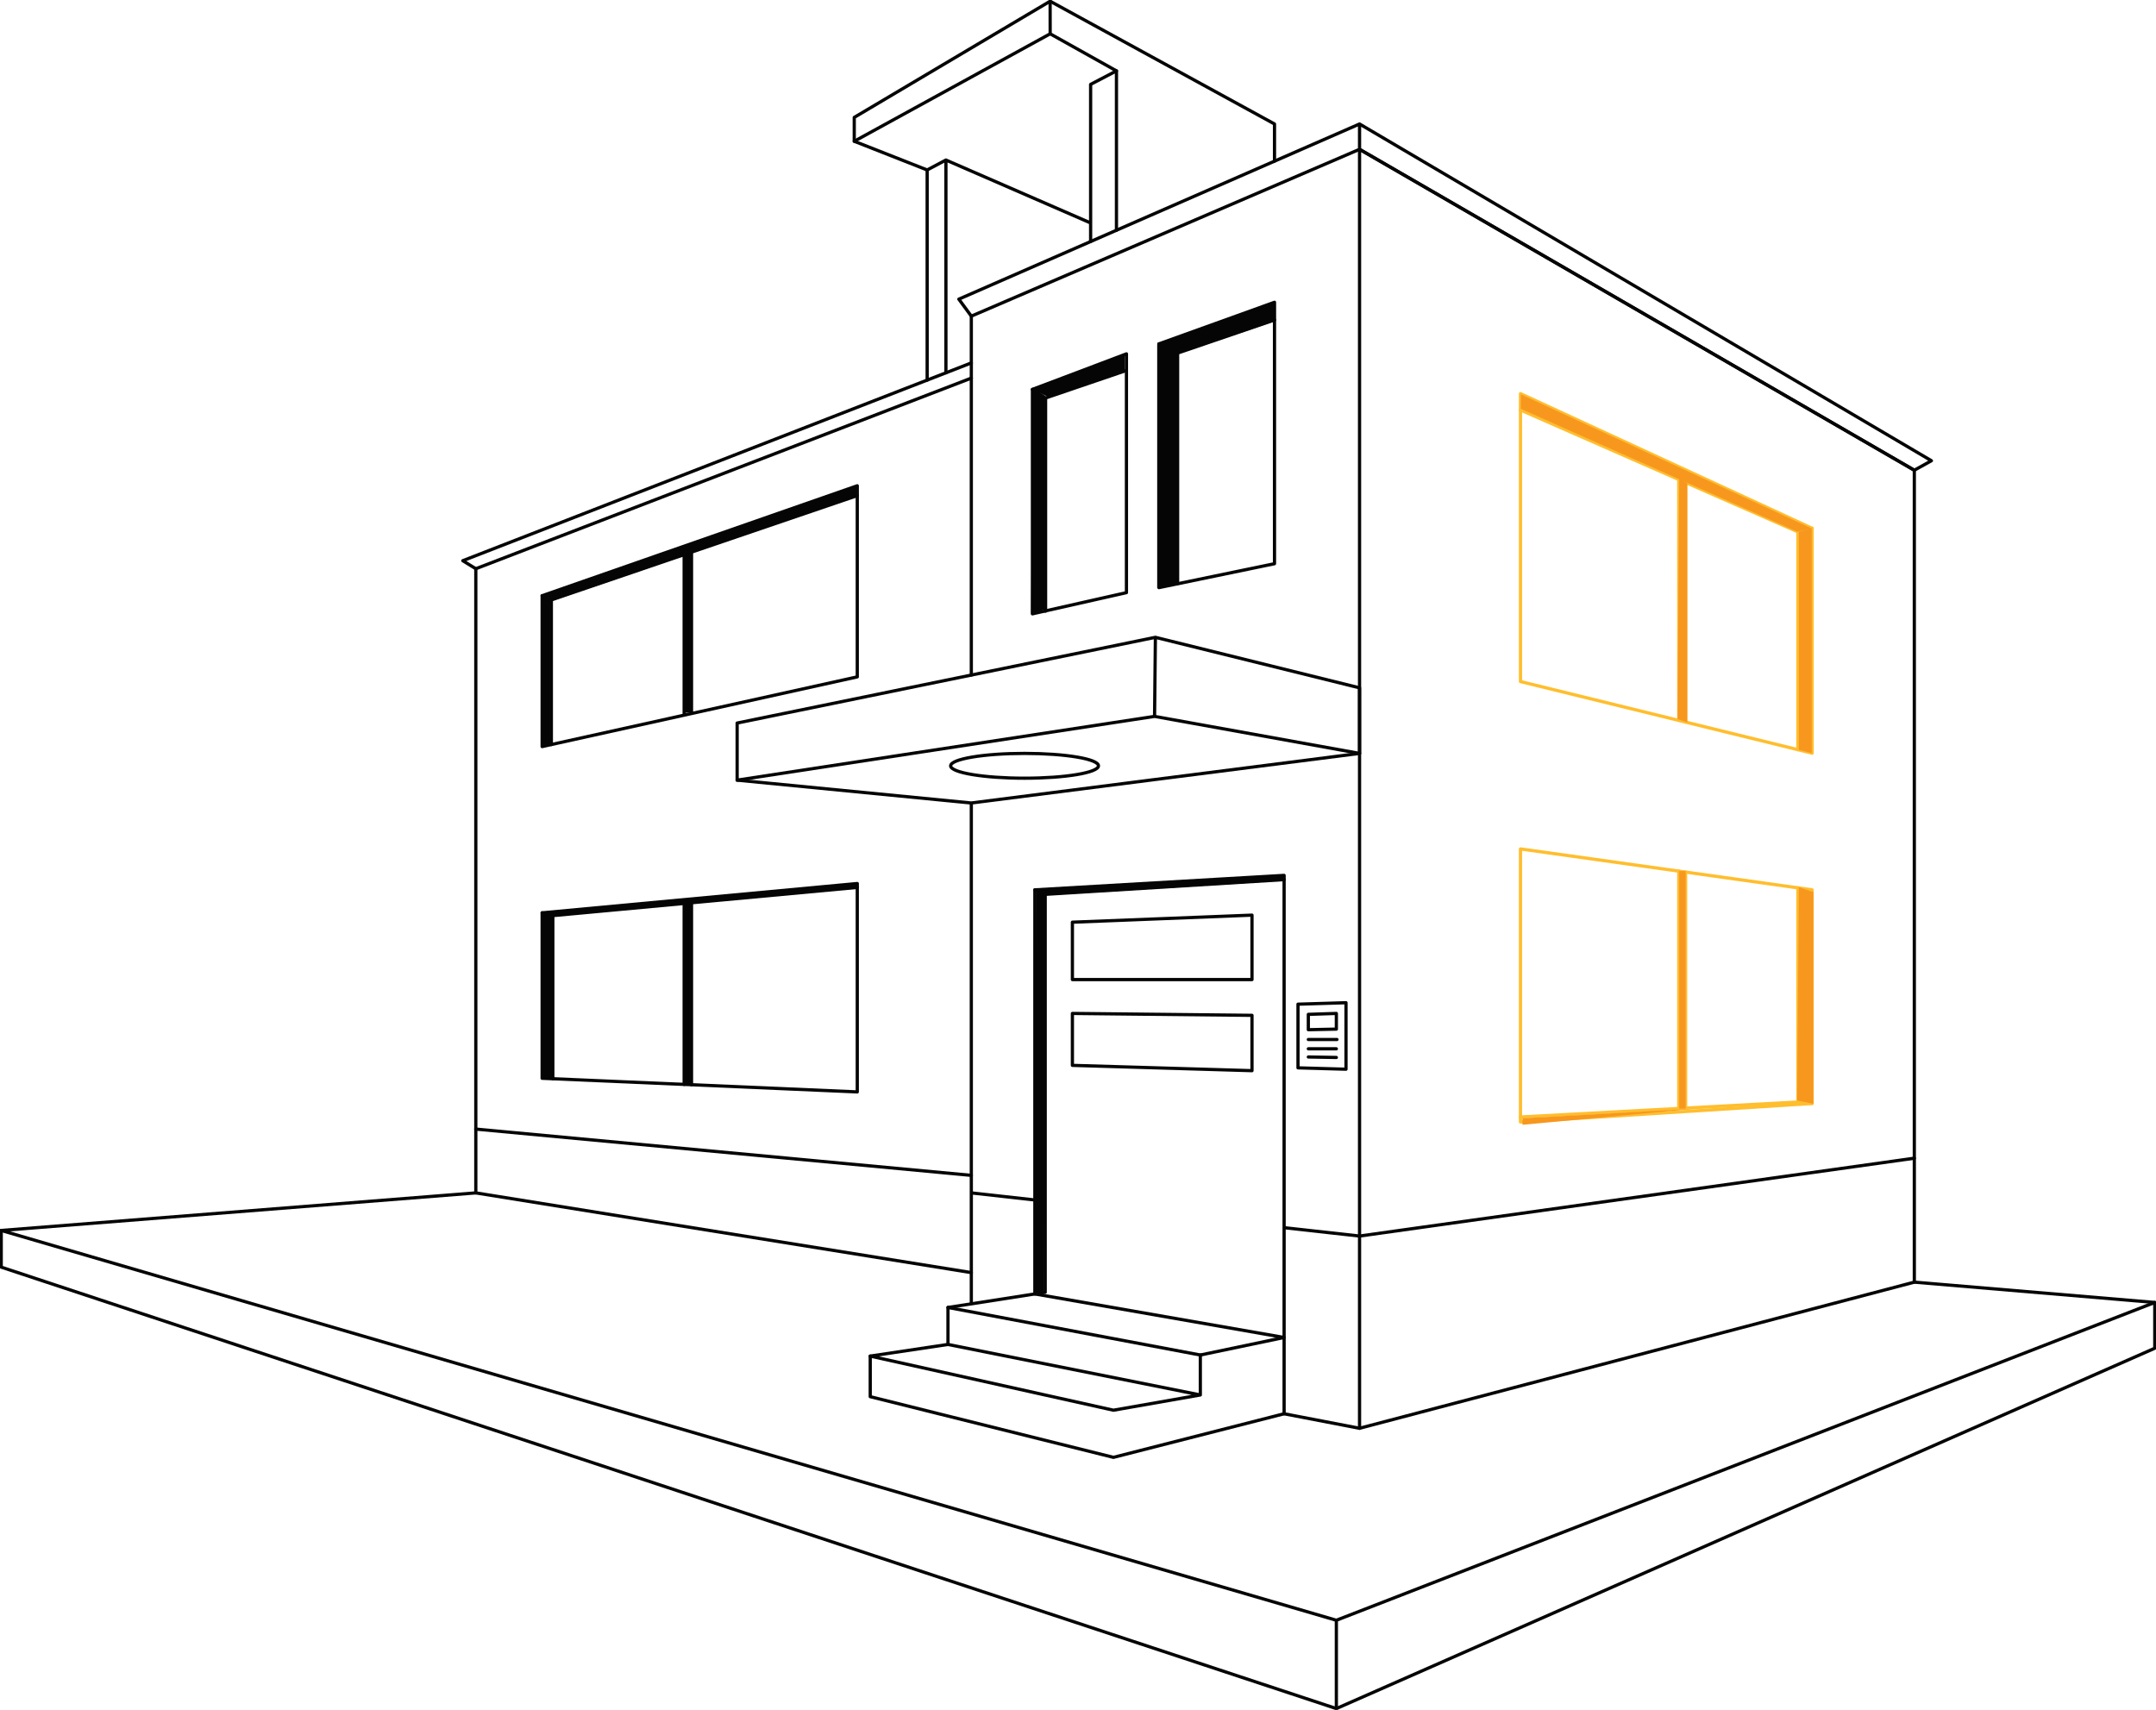 <svg width="667" height="529" fill="none" xmlns="http://www.w3.org/2000/svg"><g clip-path="url(#clip0)"><path d="M300.495 97.815v111.048m-72.447 32.51l72.447 7.068 120.108-15.343m-120.108 15.343v154.53m19.661-31.711l-19.661-2.185" stroke="#050505" stroke-linecap="round" stroke-linejoin="round"/><path d="M300.495 116.986l-153.293 58.976v193.113l153.293 24.657m120.108 48.169l171.628-45.215V145.487L420.603 46.195V441.9z" stroke="#050505" stroke-linecap="round" stroke-linejoin="round"/><path d="M592.231 358.344l-171.628 24.084-23.34-2.592M300.495 97.815l-3.86-5.26 123.968-54.198 176.92 104.191-5.292 2.939-171.628-99.292-120.108 51.62zm120.108-59.458v7.838m0 166.617l-63.16-15.63-129.395 26.527v17.664l129.139-19.729 63.416 11.454v-20.286zm-63.16-15.63l-.256 24.477m-56.692 141.99l-153.308-14.318m250.076 64.476V270.838l-77.107 4.476v125.019l77.107 13.474z" stroke="#050505" stroke-linecap="round" stroke-linejoin="round"/><path d="M397.263 437.41l-52.802 13.489-75.237-18.78v-12.554l24.049-3.602v-11.44l30.08-4.687V276.701l73.91-4.552" stroke="#050505" stroke-linecap="round" stroke-linejoin="round"/><path d="M293.273 404.523l78.072 14.71 25.918-5.426v23.603l23.34 4.491" stroke="#050505" stroke-linecap="round" stroke-linejoin="round"/><path d="M371.345 419.233v12.359l-78.072-15.629m78.072 15.629l-26.884 4.717-75.237-16.744m50.932-144.251l3.197 1.387m8.413 8.62l55.561-2.185v19.94h-55.561v-17.755zm0 28.23v16.066l55.561 1.643v-17.122l-55.561-.587zm8.067-76.61c0 2.111-10.238 3.829-22.858 3.829-12.62 0-22.872-1.718-22.872-3.829 0-2.11 10.237-3.843 22.872-3.843s22.858 1.718 22.858 3.843zm61.727 73.746l14.851-.452v20.573l-14.851-.422v-19.699z" stroke="#050505" stroke-linecap="round" stroke-linejoin="round"/><path d="M404.756 313.837v4.748l8.67-.181v-4.853l-8.67.286zm8.851 7.777h-8.851m8.67 2.879h-8.67m8.67 2.682l-8.67-.15" stroke="#050505" stroke-linecap="round" stroke-linejoin="round"/><path d="M470.389 262.654v84.476l90.224-5.727v-66.089l-90.224-12.66z" stroke="#FFBE2E" stroke-linecap="round" stroke-linejoin="round"/><path d="M470.389 345.593l85.821-4.627v-66.27m0 66.27l4.403.437m-41.252-71.877v73.429m2.111-.12v-73.022m39.141-36.79l-90.224-22.155v-89.074l90.224 41.658v69.571z" stroke="#FFBE2E" stroke-linecap="round" stroke-linejoin="round"/><path d="M556.21 231.953v-67.416l-85.821-37.694m85.821 37.694l4.403-1.085m-39.141 59.97v-74.137m-2.111 73.61V148.35" stroke="#FFBE2E" stroke-linecap="round" stroke-linejoin="round"/><path d="M394.293 49.857v-11.5L324.876.377l-60.597 35.946v7.385l22.556 8.877v65.019" stroke="#050505" stroke-linecap="round" stroke-linejoin="round"/><path d="M292.64 115.343V49.51l-5.805 3.075m5.805-3.075l44.765 19.473m0 5.742v-48.62l7.991-4.176v49.3" stroke="#050505" stroke-linecap="round" stroke-linejoin="round"/><path d="M345.396 21.93l-20.505-11.47-60.612 33.248M324.876.377l.015 10.083m-59.677 262.895v64.476l-97.491-4.22v-51.183l97.491-9.073z" stroke="#050505" stroke-linecap="round" stroke-linejoin="round"/><path d="M167.723 282.428l3.302.859 94.189-8.727m-94.189 8.727v50.46m42.91-54.439v56.293m-2.277-56.082v55.991m-43.935-104.522v-46.677l97.491-34.016v59.126l-97.491 21.567zm46.212-10.233v-49.933m-2.277 50.445v-49.661" stroke="#050505" stroke-linecap="round" stroke-linejoin="round"/><path d="M265.214 153.339l-94.642 32.268v44.748m129.923-118.071l-157.319 61.191 4.026 2.487m20.521 8.349l2.849 1.296m148.831-65.124v69.435l29.084-6.556V109.48l-29.084 11.003zm74.89-26.963l-35.749 12.871v75.418l35.749-7.4v-80.89z" stroke="#050505" stroke-linecap="round" stroke-linejoin="round"/><path d="M323.473 189.074v-65.939l25.014-8.53m-29.084 5.878l4.07 2.652m35.071-16.744l5.775 2.848 29.974-10.248m-29.975 10.248v71.289m227.913 216.158l74.392 6.285v14.167L413.426 528.623.377 392.044v-11.349l146.825-11.62" stroke="#050505" stroke-linecap="round" stroke-linejoin="round"/><path d="M666.623 402.971l-253.197 98.327L.377 380.695m413.049 120.603v27.325" stroke="#050505" stroke-linecap="round" stroke-linejoin="round"/><path d="M560.5 163.5l-90-41.5v4.5l85.5 38 4.5-1zm0 0l-4 1V232l4 1v-69.5z" fill="#F7971D"/><path d="M522 149.5l-2.5-1.5-.5 74.5 3 1v-74zm-.5 120h-2V343h2v-73.5zM561 276l-4.5-1.5-.5 66 5 1V276zm-36.5 67l-53.5 3v2l53.5-5z" fill="#F7971D"/><path d="M358.5 106.5l6 3 29.5-10v-6l-35.5 13zM319 120.188l5.577 2.812L348 115.125V109.5l-29 10.688zm45.5 60.312L358 182v-75.5l6.5 3v71z" fill="#050505"/><path d="M323.5 188.5L319 190l.5-70 4 3v65.5zm-156-4v46h3V186l41-14v48.5h2.5V171l51-17.5v-3l-97.5 34zm0 98v51h3.5v-50l40.5-4v56l2.5.156V279.5l51-5v-1l-97.5 9zM323 400l-3 .5.5-125L397 271v1.5l-73.5 4.5-.5 123z" fill="#050505"/></g><defs><clipPath id="clip0"><path fill="#fff" d="M0 0h667v529H0z"/></clipPath></defs></svg>